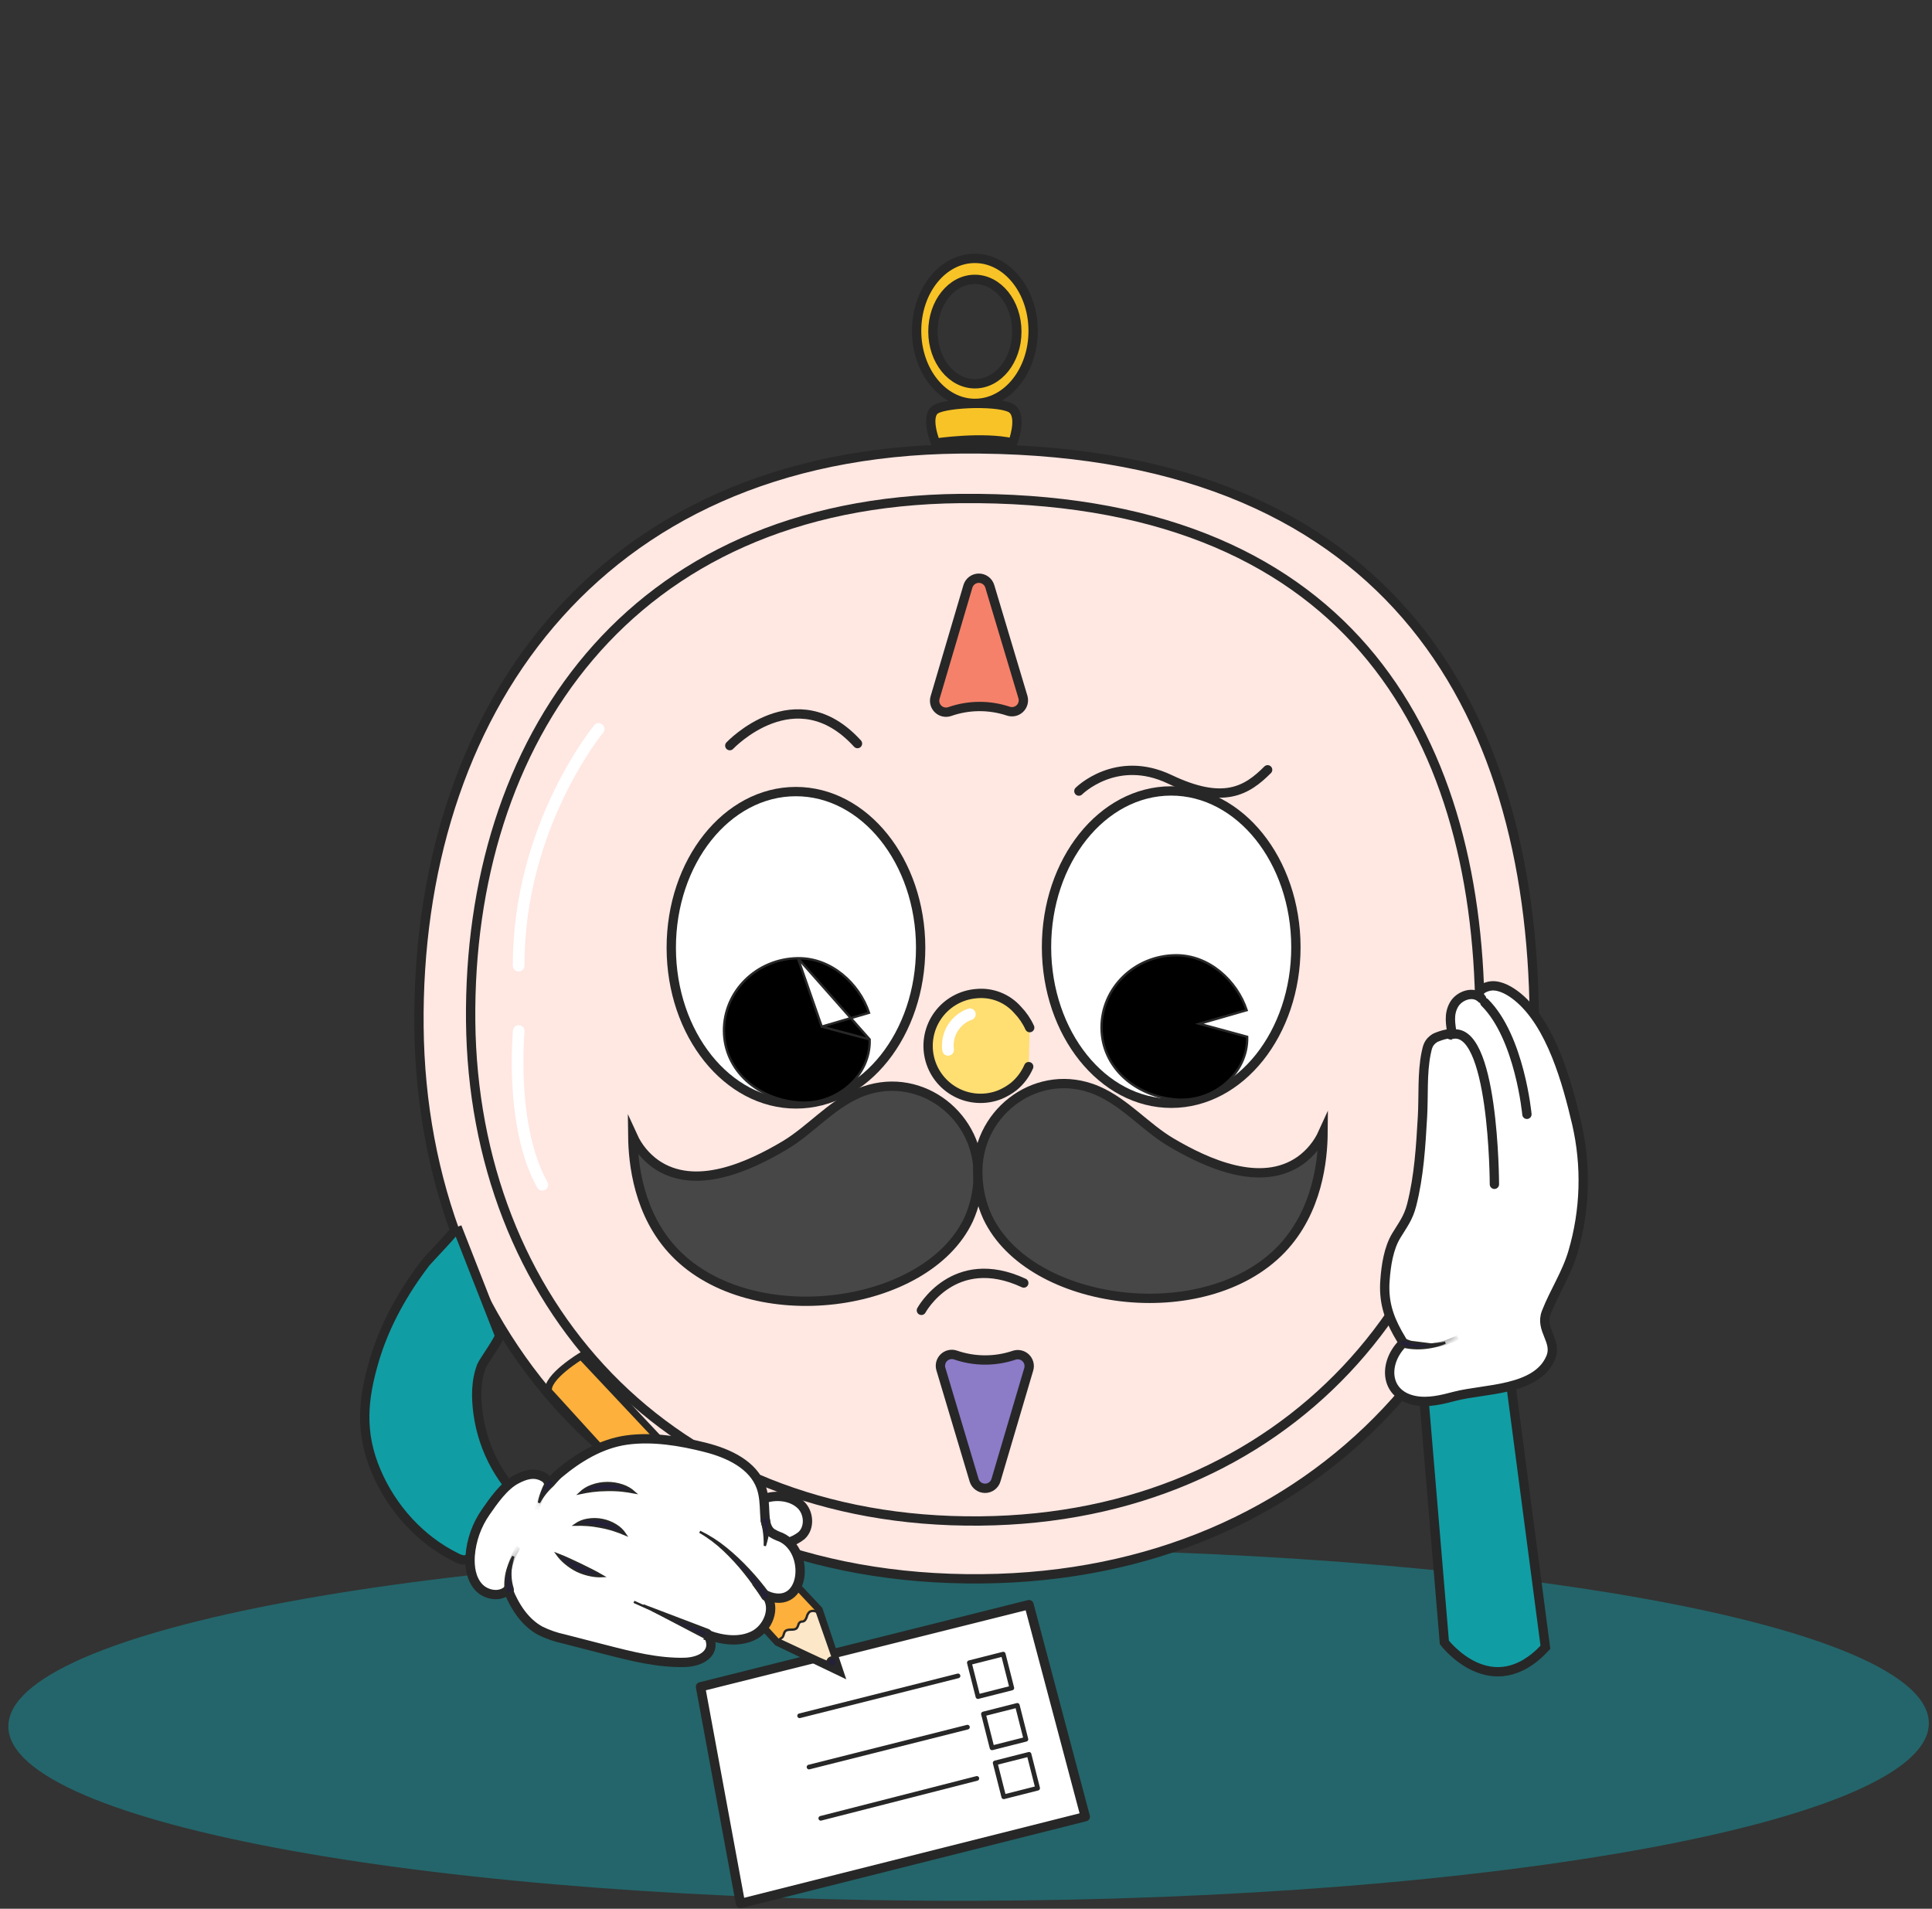 <svg width="330" height="326" viewBox="0 0 330 326" fill="none" xmlns="http://www.w3.org/2000/svg">
<rect x="0" y="0" width="330" height="326" fill="#333333" stroke="none"/>
<path d="M165.495 324.64C256.079 324.485 329.489 310.903 329.46 294.303C329.432 277.703 255.976 264.372 165.393 264.527C74.809 264.681 1.399 278.264 1.427 294.863C1.456 311.463 74.911 324.794 165.495 324.64Z" fill="#19888F" fill-opacity="0.6"/>
<path d="M71.564 175.326C72.076 227.934 108.482 270.225 167.742 269.646C225.641 269.082 262.579 226.091 262.067 173.468C261.555 120.844 236.928 75.976 163.993 76.674C101.114 77.287 71.048 122.722 71.564 175.326Z" fill="#FFE7E2" stroke="#272727" stroke-width="1.592" stroke-miterlimit="10"/>
<path d="M80.392 174.414C80.871 222.018 113.804 260.291 167.427 259.77C219.82 259.258 253.246 220.335 252.782 172.731C252.319 125.127 230.031 84.499 164.032 85.141C107.132 85.696 79.929 126.81 80.392 174.414Z" stroke="#272727" stroke-width="1.592" stroke-miterlimit="10"/>
<path d="M136.002 188.54C147.764 188.52 157.279 176.562 157.254 161.831C157.229 147.1 147.673 135.175 135.91 135.195C124.148 135.215 114.633 147.173 114.658 161.904C114.683 176.634 124.239 188.56 136.002 188.54Z" fill="white" stroke="#272727" stroke-width="1.592" stroke-miterlimit="10"/>
<path d="M221.349 161.721C221.374 176.451 211.86 188.41 200.096 188.43C188.332 188.45 178.777 176.524 178.752 161.794C178.727 147.064 188.241 135.105 200.005 135.085C205.885 135.075 211.217 138.052 215.078 142.87C218.94 147.688 221.336 154.357 221.349 161.721Z" fill="white" stroke="#272727" stroke-width="1.592" stroke-miterlimit="10"/>
<path d="M140.361 175.339L141.043 175.139L148.434 172.974C146.75 167.965 141.983 163.586 136.288 163.654L140.361 175.339ZM140.361 175.339L141.048 175.522L148.545 177.526M140.361 175.339L148.545 177.526M148.545 177.526C148.744 183.693 142.959 188.717 136.6 188.3L136.6 188.3C129.542 187.84 123.741 182.916 123.66 176.13C123.577 169.332 129.225 163.741 136.288 163.654L148.545 177.526Z" fill="black" stroke="#272727" stroke-width="0.398"/>
<path d="M205.54 174.654L204.856 174.851L205.542 175.037L213.028 177.076C213.2 183.243 207.392 188.24 201.033 187.796C193.978 187.3 188.202 182.352 188.151 175.563C188.1 168.761 193.776 163.201 200.838 163.149L200.838 163.149C206.533 163.105 211.265 167.506 212.941 172.525L205.54 174.654Z" fill="black" stroke="#272727" stroke-width="0.398"/>
<path d="M175.71 182.17C175.135 183.502 174.248 184.676 173.124 185.594C172.411 186.144 171.631 186.6 170.801 186.951C169.603 187.429 168.316 187.642 167.027 187.576C165.739 187.511 164.48 187.167 163.336 186.57C162.193 185.972 161.192 185.135 160.402 184.115C159.612 183.094 159.052 181.916 158.76 180.659C158.468 179.403 158.45 178.098 158.709 176.834C158.968 175.57 159.497 174.377 160.26 173.336C161.022 172.296 162.001 171.432 163.128 170.804C164.255 170.177 165.505 169.8 166.791 169.701C168.098 169.573 169.416 169.759 170.637 170.241C171.858 170.724 172.947 171.489 173.814 172.475C174.671 173.362 175.37 174.388 175.882 175.509" fill="#FFDE72"/>
<path d="M175.71 182.17C175.135 183.502 174.248 184.676 173.124 185.594C172.411 186.144 171.631 186.6 170.801 186.951C169.603 187.429 168.316 187.642 167.027 187.576C165.739 187.511 164.48 187.167 163.336 186.57C162.193 185.972 161.192 185.135 160.402 184.115C159.612 183.094 159.052 181.916 158.76 180.659C158.468 179.403 158.45 178.098 158.709 176.834C158.968 175.57 159.497 174.377 160.26 173.336C161.022 172.296 162.001 171.432 163.128 170.804C164.255 170.177 165.505 169.8 166.791 169.701C168.098 169.573 169.416 169.759 170.637 170.241C171.858 170.724 172.947 171.489 173.814 172.475C174.671 173.362 175.37 174.388 175.882 175.509" stroke="#272727" stroke-width="1.592" stroke-miterlimit="10" stroke-linecap="round"/>
<path d="M161.943 179.307C161.772 178.02 162.049 176.713 162.727 175.605C163.405 174.498 164.442 173.656 165.666 173.222" stroke="white" stroke-width="1.99" stroke-miterlimit="10" stroke-linecap="round"/>
<path d="M147.667 186.318C157.482 182.91 167.5 190.787 167.064 201.166C167.003 203.625 166.45 206.046 165.436 208.287C158.249 223.59 128.418 227.531 115.285 213.946C108.984 207.428 108.141 198.56 108.085 194.053C108.95 195.95 110.298 197.586 111.995 198.796C118.719 203.486 127.92 199.258 134.056 195.609C138.431 192.994 141.795 188.848 146.561 186.754C146.915 186.594 147.285 186.45 147.667 186.318Z" fill="#474747" stroke="#272727" stroke-width="1.592" stroke-miterlimit="10"/>
<path d="M186.378 185.854C176.551 182.479 166.56 190.39 167.028 200.768C167.098 203.227 167.661 205.646 168.684 207.883C175.92 223.162 205.764 227 218.854 213.371C225.129 206.831 225.946 197.96 225.986 193.454C225.126 195.352 223.784 196.992 222.092 198.21C215.385 202.923 206.169 198.726 200.02 195.098C195.637 192.498 192.258 188.364 187.485 186.286C187.131 186.127 186.756 185.985 186.378 185.854Z" fill="#474747" stroke="#272727" stroke-width="1.592" stroke-miterlimit="10"/>
<path d="M162.206 121.535C165.442 120.401 168.963 120.373 172.218 121.454C172.556 121.569 172.92 121.589 173.269 121.512C173.618 121.435 173.939 121.264 174.197 121.018C174.456 120.771 174.642 120.458 174.735 120.113C174.828 119.768 174.825 119.404 174.726 119.061L169.064 100.141C168.944 99.739 168.696 99.386 168.359 99.136C168.022 98.886 167.613 98.751 167.193 98.752C166.773 98.752 166.365 98.889 166.028 99.14C165.692 99.391 165.446 99.745 165.326 100.147L159.718 119.142C159.618 119.484 159.613 119.846 159.705 120.19C159.796 120.534 159.98 120.846 160.237 121.092C160.493 121.339 160.812 121.511 161.16 121.589C161.507 121.667 161.869 121.648 162.206 121.535Z" fill="#F5816A" stroke="#272727" stroke-width="1.592" stroke-miterlimit="10"/>
<path d="M163.19 231.421C166.43 232.543 169.95 232.56 173.202 231.471C173.54 231.353 173.904 231.331 174.254 231.406C174.604 231.481 174.926 231.651 175.186 231.897C175.446 232.143 175.633 232.456 175.727 232.802C175.821 233.147 175.818 233.512 175.718 233.855L170.121 252.795C170.002 253.197 169.756 253.55 169.419 253.802C169.083 254.053 168.674 254.189 168.255 254.19C167.835 254.191 167.426 254.056 167.089 253.806C166.751 253.556 166.504 253.203 166.383 252.801L160.71 233.825C160.608 233.484 160.601 233.121 160.691 232.776C160.781 232.432 160.964 232.118 161.22 231.87C161.475 231.622 161.794 231.449 162.142 231.37C162.489 231.29 162.852 231.308 163.19 231.421Z" fill="#8C7BC7" stroke="#272727" stroke-width="1.592" stroke-miterlimit="10"/>
<path d="M124.656 127.347C124.656 127.347 135.918 115.405 146.464 126.996" stroke="#272727" stroke-width="1.592" stroke-miterlimit="10" stroke-linecap="round"/>
<path d="M184.28 135.112C184.28 135.112 190.639 128.732 199.802 133.095C208.966 137.459 212.943 135.064 216.52 131.475" stroke="#272727" stroke-width="1.592" stroke-miterlimit="10" stroke-linecap="round"/>
<path d="M157.381 223.795C157.381 223.795 162.917 213.574 174.869 219.127" stroke="#272727" stroke-width="1.592" stroke-miterlimit="10" stroke-linecap="round"/>
<path d="M159.808 75.677C159.808 75.677 167.835 74.469 172.985 75.655C172.985 75.655 174.622 71.416 172.975 69.906C171.328 68.396 161.651 68.731 159.798 69.928C157.945 71.126 159.808 75.677 159.808 75.677Z" fill="#F7C326" stroke="#272727" stroke-width="1.592" stroke-miterlimit="10" stroke-linecap="round"/>
<path d="M166.495 44.132C160.997 44.142 156.552 49.695 156.564 56.53C156.575 63.366 161.039 68.903 166.537 68.894C172.035 68.885 176.48 63.336 176.469 56.496C176.457 49.657 171.993 44.123 166.495 44.132ZM166.532 65.546C162.574 65.553 159.359 61.577 159.351 56.645C159.342 51.712 162.544 47.722 166.501 47.715C170.458 47.709 173.674 51.684 173.682 56.62C173.69 61.557 170.489 65.539 166.532 65.546Z" fill="#F7C326" stroke="#272727" stroke-width="1.592" stroke-miterlimit="10" stroke-linecap="round"/>
<path d="M119.652 288.093L126.483 325.104L185.376 310.274L175.76 274.063L119.652 288.093Z" fill="white" stroke="#272727" stroke-width="1.592" stroke-linecap="round" stroke-linejoin="round"/>
<path d="M78.06 209.567C78.188 209.889 73.101 215.149 72.732 215.619C68.947 220.562 65.803 226.113 64.002 232.096C61.967 238.899 61.404 244.64 64.281 251.359C66.955 257.609 71.786 262.979 77.906 265.998C78.319 266.23 78.773 266.378 79.244 266.434C81.183 266.546 90.375 257.362 90.571 257.521C85.71 253.469 82.536 247.749 81.67 241.48C81.287 238.694 81.262 235.88 82.272 233.255C82.522 232.609 85.485 228.508 85.301 228.038L78.06 209.567Z" fill="#119DA4" stroke="#272727" stroke-width="1.592" stroke-miterlimit="10" stroke-linecap="round"/>
<path d="M246.709 280.511C246.709 280.511 254.84 291.21 263.968 281.345L257.756 234.082L243.031 236.679L246.709 280.511Z" fill="#119DA4" stroke="#272727" stroke-width="1.592" stroke-miterlimit="10" stroke-linecap="round"/>
<path d="M132.776 280.506L143.533 285.663L139.932 274.921L99.252 231.598C99.252 231.598 93.286 235.191 93.689 237.578L132.776 280.506Z" fill="#FDB03B" stroke="#272727" stroke-width="1.194" stroke-miterlimit="10"/>
<path d="M134.527 263.469C132.903 264.033 131.108 264.056 129.899 262.613C129.334 261.897 128.996 261.028 128.927 260.119C128.859 259.215 128.892 258.307 129.026 257.411C129.04 257.191 129.098 256.976 129.196 256.778C129.353 256.55 129.571 256.372 129.825 256.263C131.893 255.189 134.998 255.315 136.769 256.996C138.188 258.343 138.368 260.903 136.925 262.243C136.22 262.814 135.403 263.232 134.527 263.469Z" fill="white" stroke="#272727" stroke-width="1.592" stroke-miterlimit="10"/>
<path d="M107.012 245.951C111.434 245.331 116.224 246.115 120.549 247.222C124.464 248.215 128.652 250.178 130.008 253.974C130.508 255.378 130.562 256.899 130.621 258.387C130.67 259.621 130.804 261.015 131.777 261.773C132.277 262.088 132.811 262.344 133.37 262.535C138.55 264.887 137.56 275.267 130.911 272.492C132.567 274.643 131.184 278.065 128.765 279.299C126.347 280.533 123.408 280.132 120.962 279.244C122.56 282.267 119.812 283.856 116.91 283.921C112.328 284.024 107.823 282.874 103.371 281.731L96.329 279.92C94.942 279.622 93.597 279.158 92.322 278.537C89.64 277.088 87.896 274.345 86.772 271.516C85.457 272.868 83.004 272.45 81.74 271.043C80.475 269.636 80.185 267.602 80.309 265.715C80.511 263.024 81.435 260.437 82.984 258.226C84.314 256.309 86.077 253.766 88.173 252.668C89.665 251.869 91.256 251.361 92.842 252.262C93.08 252.376 93.286 252.546 93.442 252.758C93.599 252.97 93.701 253.218 93.74 253.478C94.32 252.944 94.777 252.282 95.413 251.74C98.76 248.931 102.662 246.564 107.012 245.951Z" fill="white" stroke="#272727" stroke-width="1.592" stroke-miterlimit="10"/>
<path d="M120.632 279.134L108.281 273.582" stroke="#272727" stroke-width="0.398"/>
<path d="M120.957 278.409L109.872 274.187L120.957 278.409ZM120.957 278.409C121.055 278.446 121.144 278.502 121.22 278.574C121.297 278.646 121.358 278.732 121.401 278.828C121.444 278.923 121.467 279.026 121.47 279.131C121.473 279.235 121.456 279.339 121.419 279.437C121.381 279.535 121.325 279.625 121.253 279.701C121.182 279.777 121.096 279.838 121 279.881C120.905 279.924 120.802 279.948 120.697 279.951C120.592 279.954 120.488 279.936 120.39 279.899L120.957 278.409ZM120.407 279.687L120.407 279.687L120.399 279.683L111.38 274.975L120.886 278.595L120.886 278.595C120.96 278.623 121.027 278.665 121.084 278.719C121.141 278.773 121.187 278.838 121.219 278.909C121.251 278.981 121.269 279.058 121.271 279.136C121.274 279.215 121.261 279.293 121.233 279.367C121.205 279.44 121.163 279.507 121.109 279.564C121.055 279.621 120.99 279.667 120.919 279.699C120.847 279.732 120.77 279.749 120.691 279.752C120.613 279.754 120.535 279.741 120.461 279.713L120.46 279.712C120.442 279.706 120.424 279.697 120.407 279.687Z" fill="#242038" stroke="#272727" stroke-width="0.398"/>
<path d="M130.287 272.899L130.281 272.886L130.273 272.873C129.353 271.396 128.346 269.975 127.255 268.62C126.165 267.248 124.98 265.955 123.707 264.752C122.445 263.543 121.042 262.489 119.529 261.615C121.114 262.383 122.604 263.336 123.968 264.452L123.968 264.453C125.348 265.576 126.647 266.796 127.856 268.101L127.857 268.102C129.083 269.408 130.226 270.789 131.279 272.237C131.372 272.366 131.41 272.526 131.385 272.682C131.359 272.839 131.273 272.979 131.145 273.072C131.081 273.118 131.009 273.151 130.932 273.169C130.856 273.187 130.777 273.19 130.699 273.178C130.544 273.153 130.404 273.067 130.311 272.94L130.292 272.91L130.287 272.899Z" fill="#242038" stroke="#272727" stroke-width="0.398"/>
<path d="M131.336 259.875L131.35 259.875C131.35 260.309 131.32 260.743 131.261 261.173L131.261 261.173L131.261 261.177C131.202 261.657 131.125 262.132 131.023 262.599C130.917 263.077 130.789 263.551 130.642 264.018C130.651 263.539 130.64 263.061 130.608 262.583C130.579 262.114 130.522 261.65 130.449 261.2C130.383 260.759 130.285 260.323 130.158 259.896L130.158 259.896L130.156 259.891C130.106 259.738 130.118 259.572 130.19 259.429C130.263 259.285 130.389 259.176 130.541 259.126C130.694 259.076 130.86 259.088 131.003 259.16C131.147 259.232 131.256 259.359 131.306 259.511L131.306 259.511L131.308 259.517C131.327 259.568 131.336 259.622 131.336 259.676L131.336 259.875Z" fill="#242038" stroke="#272727" stroke-width="0.398"/>
<path d="M133.174 280.108L139.947 283.281L142.735 284.471L139.535 275.32C139.354 275.207 139.149 275.142 138.936 275.131C138.724 275.12 138.512 275.162 138.321 275.254C138.049 275.488 137.865 275.807 137.797 276.159C137.682 276.493 137.487 276.864 137.141 276.936C137.018 276.964 136.89 276.937 136.771 276.988C136.673 277.034 136.587 277.101 136.518 277.185C136.449 277.268 136.4 277.366 136.374 277.471C136.321 277.68 136.229 277.877 136.104 278.053C135.627 278.579 134.591 278.083 134.115 278.609C133.848 278.908 133.893 279.406 133.599 279.677C133.495 279.765 133.364 279.817 133.257 279.905C133.149 279.992 133.118 279.984 133.174 280.108Z" fill="#FCE7C9" stroke="#272727" stroke-width="0.398" stroke-miterlimit="10"/>
<path d="M142.934 283.873C142.935 284.313 142.579 284.67 142.139 284.67C141.7 284.671 141.343 284.315 141.342 283.876C141.341 283.436 141.697 283.079 142.137 283.078C142.576 283.077 142.934 283.433 142.934 283.873Z" fill="#242038" stroke="#272727" stroke-width="0.398"/>
<mask id="path-32-inside-1_1184_3067" fill="white">
<path d="M88.559 264.26C88.559 264.26 86.176 267.449 86.979 271.428Z"/>
</mask>
<path d="M88.559 264.26C88.559 264.26 86.176 267.449 86.979 271.428Z" fill="white"/>
<path d="M88.559 264.26C88.24 264.021 88.24 264.021 88.24 264.022C88.24 264.022 88.24 264.022 88.24 264.022C88.239 264.022 88.239 264.023 88.239 264.023C88.238 264.024 88.238 264.024 88.237 264.026C88.235 264.028 88.233 264.031 88.23 264.034C88.225 264.042 88.217 264.053 88.208 264.066C88.189 264.093 88.161 264.132 88.127 264.183C88.06 264.284 87.965 264.431 87.855 264.619C87.636 264.995 87.353 265.538 87.096 266.209C86.583 267.549 86.168 269.421 86.589 271.507L87.369 271.349C86.987 269.456 87.362 267.743 87.84 266.494C88.078 265.87 88.341 265.367 88.543 265.021C88.644 264.848 88.729 264.715 88.789 264.626C88.819 264.582 88.842 264.548 88.857 264.527C88.865 264.516 88.87 264.508 88.874 264.503C88.876 264.501 88.877 264.499 88.877 264.498C88.878 264.498 88.878 264.498 88.878 264.498C88.878 264.498 88.878 264.498 88.878 264.498C88.878 264.498 88.878 264.498 88.878 264.498C88.878 264.498 88.878 264.498 88.559 264.26Z" fill="#272727" mask="url(#path-32-inside-1_1184_3067)"/>
<path d="M87.207 269.586L87.207 269.587C87.262 270.169 87.376 270.743 87.548 271.302L87.548 271.308L87.548 271.335L87.556 271.362C87.577 271.438 87.584 271.518 87.575 271.597C87.566 271.675 87.541 271.752 87.502 271.821C87.425 271.961 87.295 272.064 87.141 272.108C87.064 272.13 86.985 272.136 86.906 272.127C86.827 272.118 86.751 272.094 86.682 272.055C86.542 271.977 86.438 271.847 86.394 271.694C86.383 271.654 86.376 271.613 86.374 271.572L86.374 271.571L86.373 271.566C86.31 270.901 86.319 270.23 86.401 269.567L86.401 269.567L86.401 269.565C86.474 268.918 86.62 268.283 86.837 267.669L86.837 267.669L86.838 267.666C87.041 267.062 87.302 266.479 87.616 265.925C87.636 265.89 87.656 265.856 87.676 265.821C87.665 265.856 87.654 265.89 87.643 265.925C87.452 266.521 87.317 267.134 87.241 267.756C87.163 268.363 87.151 268.977 87.207 269.586Z" fill="#242038" stroke="#272727" stroke-width="0.398"/>
<mask id="path-35-inside-2_1184_3067" fill="white">
<path d="M93.915 253.303C93.915 253.303 92.127 255.496 91.733 257.885Z"/>
</mask>
<path d="M93.915 253.303C93.915 253.303 92.127 255.496 91.733 257.885Z" fill="white"/>
<path d="M93.915 253.303C93.607 253.051 93.606 253.052 93.606 253.052C93.606 253.052 93.606 253.052 93.606 253.052C93.606 253.052 93.606 253.052 93.606 253.052C93.606 253.053 93.605 253.053 93.604 253.054C93.603 253.056 93.602 253.057 93.6 253.06C93.596 253.065 93.59 253.072 93.583 253.081C93.569 253.099 93.548 253.125 93.522 253.159C93.47 253.227 93.396 253.326 93.306 253.451C93.126 253.702 92.884 254.061 92.629 254.497C92.121 255.363 91.549 256.557 91.341 257.82L92.126 257.95C92.312 256.824 92.831 255.727 93.316 254.899C93.556 254.488 93.785 254.15 93.953 253.915C94.037 253.797 94.106 253.706 94.153 253.644C94.177 253.614 94.195 253.591 94.207 253.575C94.213 253.568 94.217 253.562 94.22 253.559C94.222 253.557 94.223 253.556 94.223 253.555C94.224 253.555 94.224 253.555 94.224 253.554C94.224 253.554 94.224 253.554 94.224 253.554C94.224 253.554 94.224 253.554 94.224 253.554C94.224 253.555 94.224 253.555 93.915 253.303Z" fill="#272727" mask="url(#path-35-inside-2_1184_3067)"/>
<path d="M93.536 254.538L93.536 254.538C93.262 254.854 93.001 255.185 92.751 255.528C92.489 255.884 92.254 256.258 92.047 256.648C92.124 256.21 92.233 255.778 92.375 255.356L92.375 255.356L92.376 255.354C92.513 254.934 92.669 254.521 92.845 254.113C93.026 253.697 93.231 253.292 93.457 252.899C93.497 252.831 93.551 252.771 93.615 252.724C93.678 252.676 93.751 252.641 93.828 252.621C93.905 252.601 93.986 252.597 94.064 252.608C94.143 252.62 94.219 252.646 94.288 252.687C94.356 252.728 94.416 252.781 94.464 252.845C94.512 252.909 94.547 252.981 94.566 253.059C94.586 253.136 94.591 253.216 94.579 253.295C94.568 253.374 94.541 253.45 94.501 253.519L94.501 253.519L94.499 253.522C94.469 253.574 94.434 253.622 94.394 253.665C94.091 253.939 93.805 254.23 93.536 254.538Z" fill="#242038" stroke="#272727" stroke-width="0.398"/>
<path d="M236.516 219.818C236.498 223.258 237.61 225.887 239.346 228.759C239.458 228.906 239.523 229.083 239.534 229.268C239.492 229.486 239.381 229.684 239.217 229.834C236.237 233.254 236.703 238.25 241.685 239.201C243.959 239.639 246.287 239.05 248.527 238.461C253.501 237.158 262.459 237.565 264.862 231.9C266.087 229.031 262.955 227.126 264.124 224.142C265.503 220.601 267.604 217.516 268.685 213.784C270.765 206.672 270.985 199.145 269.324 191.923C267.696 184.975 264.979 174.936 259.207 170.244C258.035 169.294 256.389 168.29 254.825 168.372C253.822 168.426 251.789 169.237 253.069 170.557C251.681 169.13 249.218 170.03 248.341 171.6C247.404 173.282 247.778 174.909 248.055 176.812C247.955 176.119 245.337 177.123 245.074 177.294C243.989 178.005 243.831 178.722 243.594 179.877C242.895 183.286 243.173 187.214 242.972 190.698C242.678 195.758 242.384 200.875 241.122 205.805C240.545 208.067 239.607 209.188 238.48 211.061C237.178 213.217 236.745 216.163 236.57 218.628C236.535 219.022 236.52 219.42 236.516 219.818Z" fill="white" stroke="#272727" stroke-width="1.592" stroke-linecap="round" stroke-linejoin="round"/>
<path d="M255.256 202.269C255.256 202.269 255.209 174.403 247.725 176.732Z" fill="white"/>
<path d="M255.256 202.269C255.256 202.269 255.209 174.403 247.725 176.732" stroke="#272727" stroke-width="1.592" stroke-linecap="round" stroke-linejoin="round"/>
<path d="M260.809 190.317C260.809 190.317 259.593 177.182 253.611 171.221Z" fill="white"/>
<path d="M260.809 190.317C260.809 190.317 259.593 177.182 253.611 171.221" stroke="#272727" stroke-width="1.592" stroke-linecap="round" stroke-linejoin="round"/>
<mask id="path-43-inside-3_1184_3067" fill="white">
<path d="M239.777 229.367C239.777 229.367 243.948 231.068 249.024 228.416Z"/>
</mask>
<path d="M239.777 229.367C239.777 229.367 243.948 231.068 249.024 228.416Z" fill="white"/>
<path d="M239.777 229.367C239.627 229.736 239.627 229.736 239.627 229.736C239.628 229.736 239.628 229.736 239.628 229.736C239.628 229.736 239.629 229.736 239.629 229.737C239.63 229.737 239.631 229.738 239.633 229.738C239.636 229.739 239.64 229.741 239.645 229.743C239.655 229.747 239.669 229.752 239.687 229.759C239.723 229.772 239.774 229.791 239.841 229.813C239.973 229.857 240.166 229.916 240.411 229.978C240.903 230.101 241.608 230.235 242.475 230.284C244.211 230.38 246.596 230.133 249.208 228.769L248.839 228.063C246.375 229.35 244.138 229.579 242.519 229.489C241.71 229.443 241.055 229.318 240.605 229.205C240.381 229.149 240.208 229.096 240.092 229.057C240.035 229.038 239.992 229.023 239.964 229.012C239.95 229.007 239.94 229.003 239.934 229.001C239.931 229 239.929 228.999 239.928 228.999C239.927 228.998 239.927 228.998 239.927 228.998C239.927 228.998 239.927 228.998 239.927 228.998C239.927 228.998 239.927 228.998 239.927 228.998C239.928 228.998 239.928 228.999 239.777 229.367Z" fill="#272727" mask="url(#path-43-inside-3_1184_3067)"/>
<path d="M241.006 229.192L241.006 229.192C240.97 229.181 240.933 229.169 240.895 229.157C240.757 229.115 240.61 229.069 240.47 229.014C240.352 228.971 240.236 228.923 240.121 228.871L240.11 228.883L239.978 228.814C239.949 228.799 239.919 228.787 239.887 228.778L239.881 228.777L239.881 228.777C239.806 228.754 239.727 228.746 239.648 228.754C239.57 228.762 239.494 228.785 239.424 228.822C239.355 228.859 239.293 228.91 239.243 228.97C239.193 229.031 239.156 229.102 239.133 229.177C239.11 229.252 239.103 229.332 239.11 229.41C239.118 229.488 239.141 229.564 239.179 229.634C239.216 229.703 239.266 229.765 239.327 229.815C239.388 229.865 239.458 229.902 239.533 229.925C239.95 230.047 240.377 230.133 240.809 230.182L240.809 230.182C241.222 230.23 241.638 230.257 242.054 230.263C243.683 230.275 245.298 229.962 246.804 229.342L246.813 229.338L246.813 229.338C246.831 229.332 246.849 229.325 246.867 229.319C246.846 229.323 246.825 229.327 246.804 229.331C246.032 229.508 245.244 229.608 244.453 229.629L241.006 229.192ZM241.006 229.192L241.01 229.193C241.377 229.301 241.75 229.389 242.127 229.455L241.006 229.192Z" fill="#242038" stroke="#272727" stroke-width="0.398"/>
<path d="M101.153 254.642C100.454 254.736 99.759 254.857 99.067 255.003C99.64 254.455 100.323 254.034 101.073 253.769L101.073 253.769L101.075 253.768C102.758 253.153 104.6 253.13 106.297 253.705L106.299 253.706C107.056 253.953 107.751 254.356 108.34 254.888C107.643 254.757 106.943 254.655 106.239 254.573L106.239 254.573L106.236 254.573C105.391 254.489 104.541 254.456 103.693 254.477C102.844 254.481 101.997 254.536 101.155 254.642L101.155 254.642L101.153 254.642Z" fill="#242038" stroke="#272727" stroke-width="0.398"/>
<path d="M100.278 260.442C99.614 260.398 98.948 260.383 98.283 260.396C98.901 259.966 99.61 259.68 100.357 259.564L100.357 259.564L100.36 259.563C102.023 259.278 103.733 259.611 105.168 260.499L105.168 260.499L105.17 260.5C105.816 260.889 106.366 261.416 106.781 262.042C106.174 261.785 105.558 261.554 104.931 261.348L104.93 261.347C104.177 261.102 103.408 260.908 102.628 260.768C101.853 260.607 101.068 260.498 100.279 260.442L100.279 260.442L100.278 260.442Z" fill="#242038" stroke="#272727" stroke-width="0.398"/>
<path d="M96.562 266.943C96.041 266.508 95.578 266.009 95.182 265.458C95.939 265.744 96.553 266.02 97.152 266.289L97.18 266.301C97.867 266.61 98.491 266.902 99.119 267.207C99.747 267.512 100.375 267.825 101.04 268.161C101.622 268.456 102.232 268.774 102.933 269.188C102.255 269.222 101.575 269.171 100.909 269.035L100.909 269.035L100.907 269.035C100.107 268.882 99.33 268.63 98.594 268.283C97.864 267.923 97.183 267.474 96.564 266.945L96.564 266.945L96.562 266.943Z" fill="#242038" stroke="#272727" stroke-width="0.398"/>
<path d="M171.361 282.508L165.572 283.976L167.04 289.764L172.828 288.296L171.361 282.508Z" fill="white" stroke="#272727" stroke-width="0.796" stroke-linecap="round" stroke-linejoin="round"/>
<path d="M173.767 291.262L167.979 292.73L169.447 298.518L175.235 297.051L173.767 291.262Z" fill="white" stroke="#272727" stroke-width="0.796" stroke-linecap="round" stroke-linejoin="round"/>
<path d="M175.77 299.621L169.981 301.088L171.449 306.877L177.237 305.409L175.77 299.621Z" fill="white" stroke="#272727" stroke-width="0.796" stroke-linecap="round" stroke-linejoin="round"/>
<path d="M136.579 293.04L163.638 286.226" stroke="#272727" stroke-width="0.796" stroke-linecap="round" stroke-linejoin="round"/>
<path d="M138.187 301.796L165.247 294.982" stroke="#272727" stroke-width="0.796" stroke-linecap="round" stroke-linejoin="round"/>
<path d="M140.192 310.551L166.853 303.737" stroke="#272727" stroke-width="0.796" stroke-linecap="round" stroke-linejoin="round"/>
<path d="M102.255 124.504C102.255 124.504 88.548 141.048 88.589 164.934" stroke="white" stroke-width="1.99" stroke-miterlimit="10" stroke-linecap="round"/>
<path d="M88.607 176.081C88.607 176.081 87.043 192.406 92.633 202.349" stroke="white" stroke-width="1.99" stroke-miterlimit="10" stroke-linecap="round"/>
</svg>

